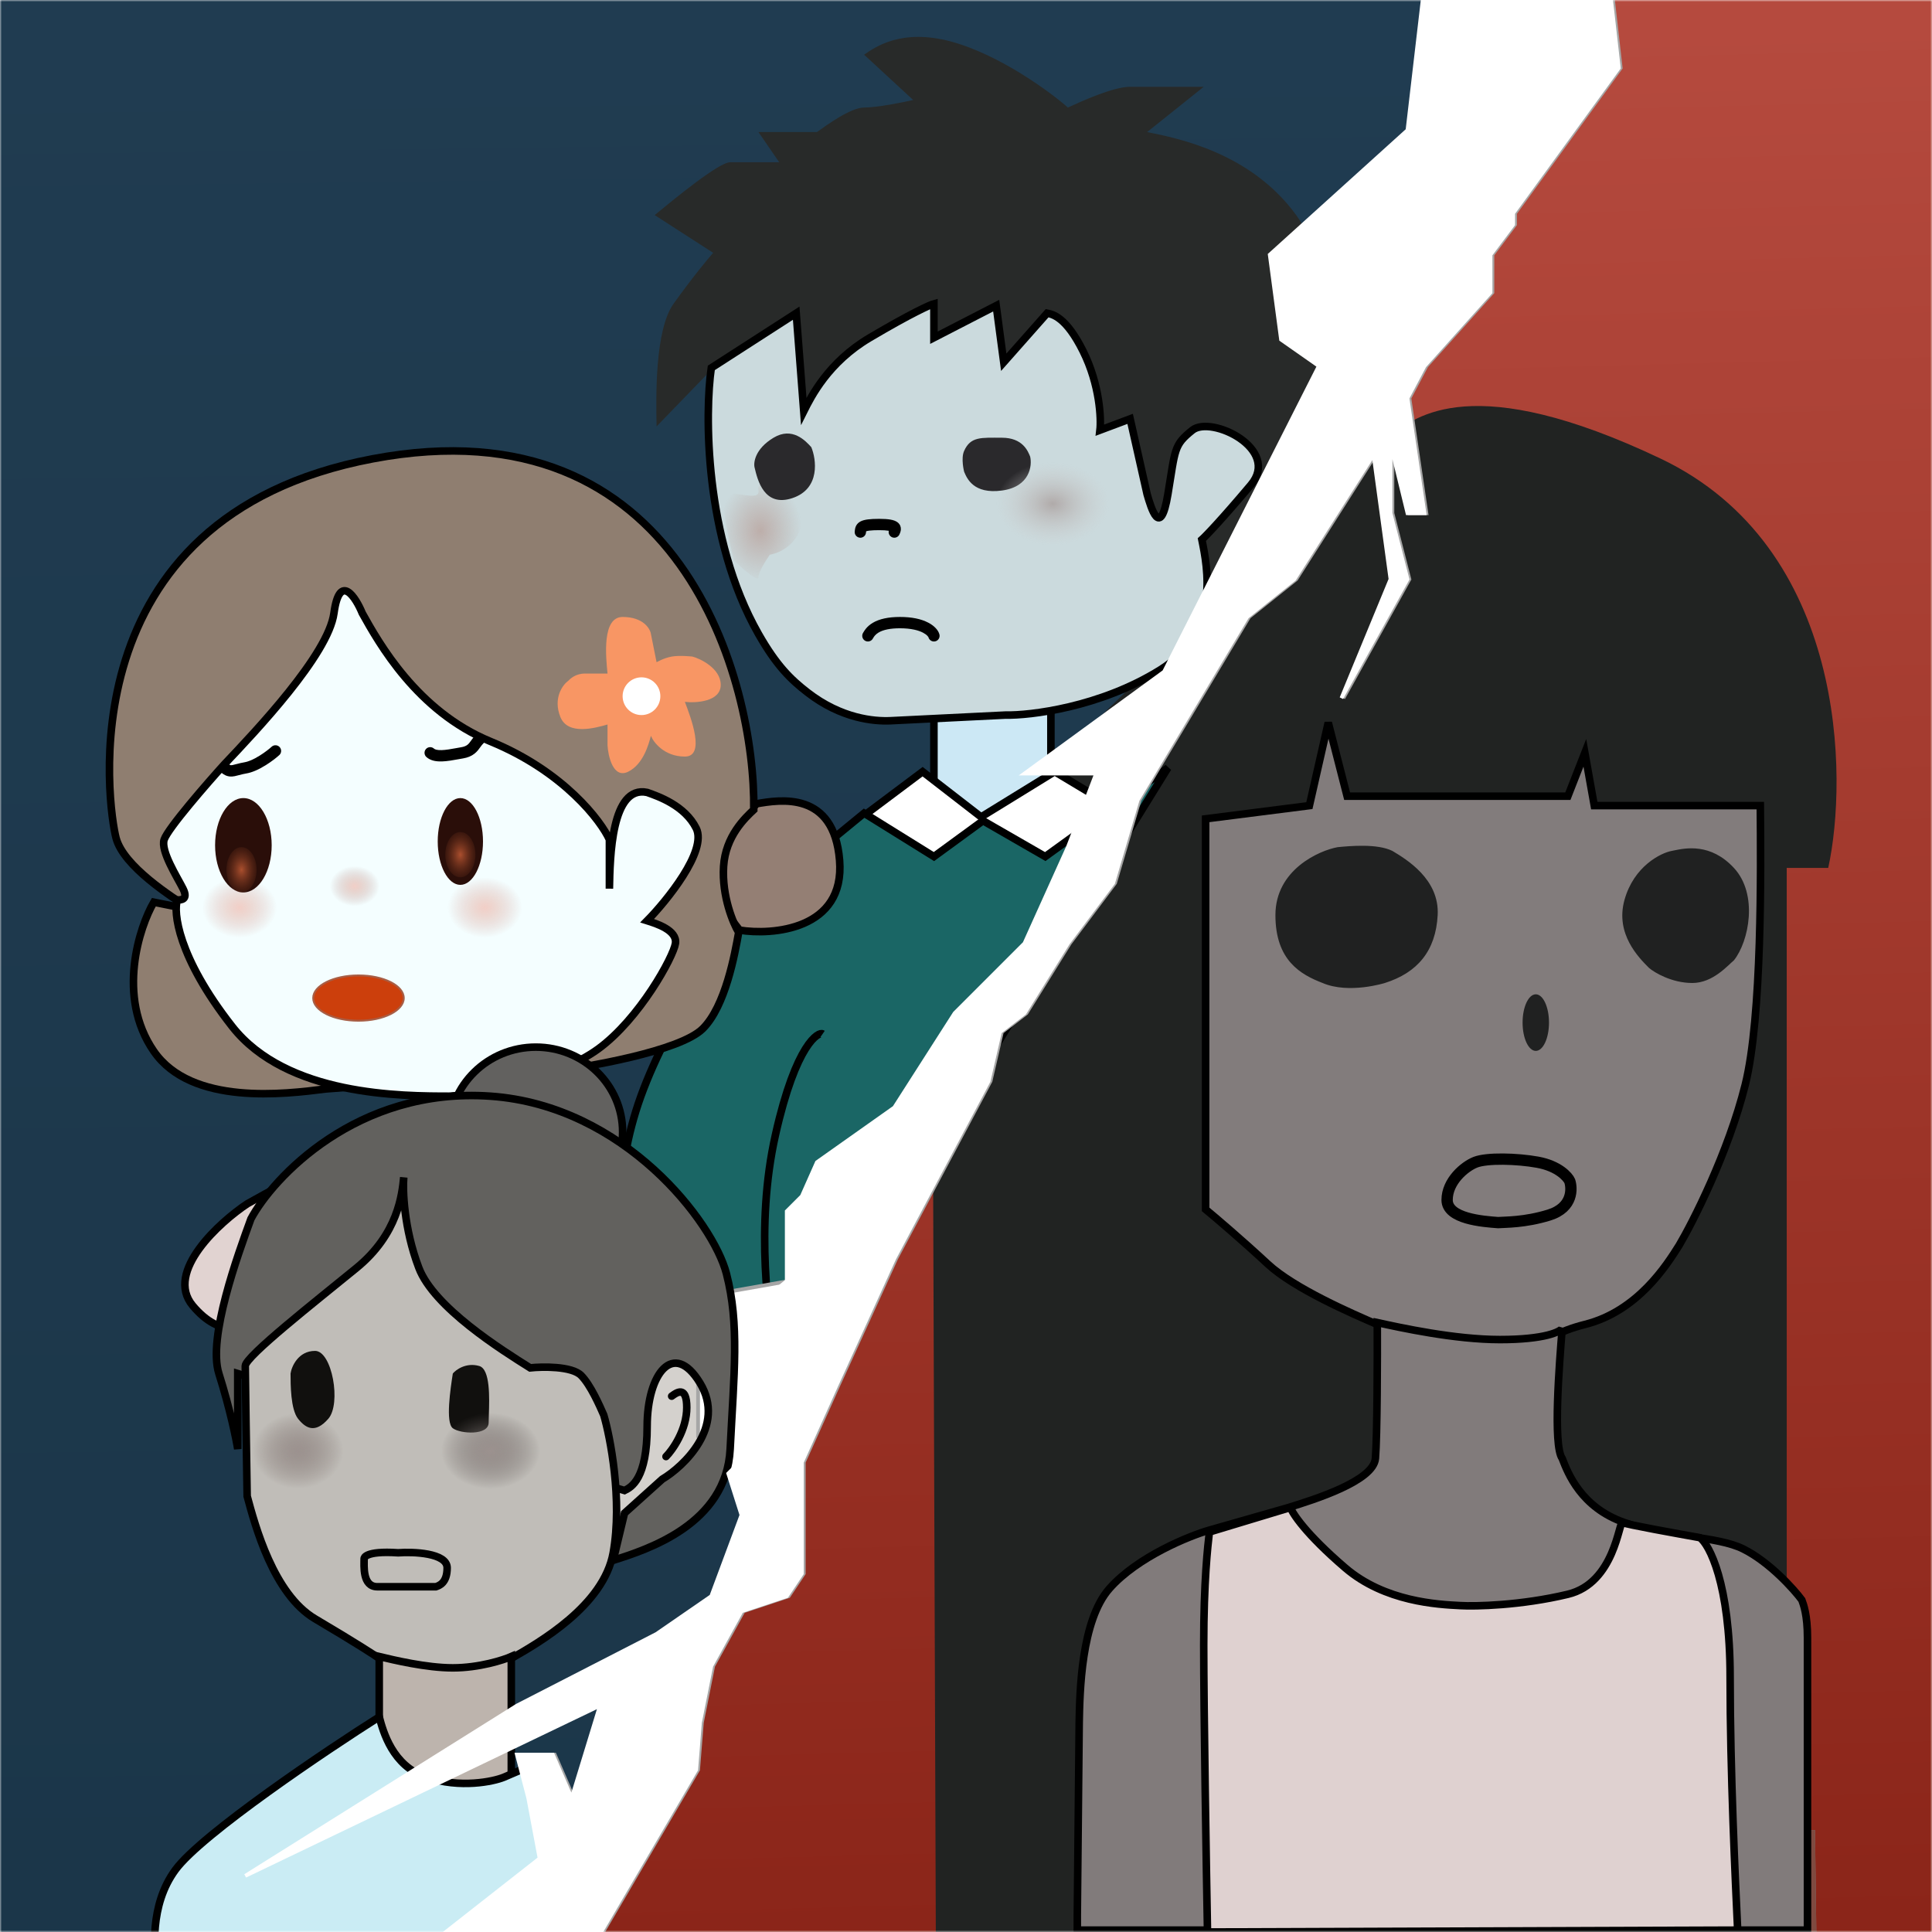 <svg xmlns="http://www.w3.org/2000/svg" xmlns:xlink="http://www.w3.org/1999/xlink" width="512" height="512" viewBox="0 0 512 512" fill="none"><defs><rect id="path_0" x="0" y="0" width="512" height="512" /><linearGradient id="linear_0" x1="0%" y1="0%" x2="1%" y2="100%" gradientUnits="objectBoundingBox"><stop offset="0" stop-color="#B64B3F" stop-opacity="1" /><stop offset="1" stop-color="#8B2519" stop-opacity="1" /></linearGradient><linearGradient id="linear_1" x1="0%" y1="0%" x2="1%" y2="100%" gradientUnits="objectBoundingBox"><stop offset="0" stop-color="#B64B3F" stop-opacity="1" /><stop offset="1" stop-color="#8B2519" stop-opacity="1" /></linearGradient><linearGradient id="linear_2" x1="0%" y1="0%" x2="1%" y2="100%" gradientUnits="objectBoundingBox"><stop offset="0" stop-color="#203C51" stop-opacity="1" /><stop offset="1" stop-color="#1B3649" stop-opacity="1" /></linearGradient><radialGradient id="linear_3" cx="50%" cy="50%" fx="50%" fy="50%" r="0.5" gradientTransform="translate(0.5 0.5) scale(0.733 1) rotate(90) scale(1 1.364) translate(-0.5 -0.5)" ><stop offset="0" stop-color="#B0AAA9" stop-opacity="1" /><stop offset="1" stop-color="#CCCCCC" stop-opacity="0" /></radialGradient><radialGradient id="linear_4" cx="50%" cy="50%" fx="50%" fy="50%" r="0.5" gradientTransform="translate(0.5 0.5) scale(1.275 1) rotate(90) scale(1 0.784) translate(-0.5 -0.5)" ><stop offset="0" stop-color="#BDAEAA" stop-opacity="1" /><stop offset="1" stop-color="#BDAFAB" stop-opacity="0" /></radialGradient><radialGradient id="linear_5" cx="50%" cy="50%" fx="50%" fy="50%" r="0.5" gradientTransform="translate(0.5 0.5) scale(0.485 1) rotate(90) scale(1 1.235) translate(-0.5 -0.5)" ><stop offset="0" stop-color="#F2CFC7" stop-opacity="1" /><stop offset="1" stop-color="#D6B7B0" stop-opacity="0" /></radialGradient><radialGradient id="linear_6" cx="50%" cy="50%" fx="50%" fy="50%" r="0.5" gradientTransform="translate(0.5 0.5) scale(0.485 1) rotate(90) scale(1 1.235) translate(-0.5 -0.5)" ><stop offset="0" stop-color="#F2CFC7" stop-opacity="1" /><stop offset="1" stop-color="#BDA7A2" stop-opacity="0" /></radialGradient><radialGradient id="linear_7" cx="50%" cy="50%" fx="50%" fy="50%" r="0.5" gradientTransform="translate(0.5 0.5) scale(0.485 1) rotate(90) scale(1 1.235) translate(-0.5 -0.5)" ><stop offset="0" stop-color="#F2CFC7" stop-opacity="1" /><stop offset="1" stop-color="#D6B7B0" stop-opacity="0" /></radialGradient><radialGradient id="linear_8" cx="50%" cy="50%" fx="50%" fy="50%" r="0.656" gradientTransform="translate(0.5 0.5) scale(1.5 1) rotate(90) scale(1 0.667) translate(-0.5 -0.5)" ><stop offset="0" stop-color="#AB4F2E" stop-opacity="1" /><stop offset="1" stop-color="#5E2A17" stop-opacity="0.01" /></radialGradient><radialGradient id="linear_9" cx="50%" cy="50%" fx="50%" fy="50%" r="0.656" gradientTransform="translate(0.5 0.5) scale(1.5 1) rotate(90) scale(1 0.667) translate(-0.5 -0.5)" ><stop offset="0" stop-color="#AB4F2E" stop-opacity="1" /><stop offset="1" stop-color="#5E2A17" stop-opacity="0.01" /></radialGradient><radialGradient id="linear_10" cx="50%" cy="50%" fx="50%" fy="50%" r="0.5" gradientTransform="translate(0.5 0.5) scale(0.833 1) rotate(90) scale(1 1.2) translate(-0.5 -0.5)" ><stop offset="0" stop-color="#9C928F" stop-opacity="1" /><stop offset="1" stop-color="#7A6E6A" stop-opacity="0" /></radialGradient><radialGradient id="linear_11" cx="50%" cy="50%" fx="50%" fy="50%" r="0.5" gradientTransform="translate(0.5 0.5) scale(0.769 1) rotate(90) scale(1 1.3) translate(-0.5 -0.5)" ><stop offset="0" stop-color="#9C928F" stop-opacity="1" /><stop offset="1" stop-color="#5E5755" stop-opacity="0.01" /></radialGradient></defs><g opacity="1" transform="translate(0 0)  rotate(0 256 256)"><rect fill="#FFFFFF" opacity="1" transform="translate(0 0)  rotate(0 256 256)" x="0" y="0" width="512" height="512" /><mask id="bg-mask-0" fill="white"><use xlink:href="#path_0"></use></mask><g mask="url(#bg-mask-0)" ><path id="矩形 1" fill-rule="evenodd" fill="url(#linear_0)" transform="translate(312 0)  rotate(0 100 256)" opacity="1" d="M0,512L200,512L200,0L0,0L0,512Z " /><path id="矩形 1" fill-rule="evenodd" fill="url(#linear_1)" transform="translate(147 0)  rotate(0 100 256)" opacity="1" d="M0,512L200,512L200,0L0,0L0,512Z " /><path id="矩形 1" fill-rule="evenodd" fill="url(#linear_2)" transform="translate(0 0)  rotate(0 201.5 256)" opacity="1" d="M0,512L147.5,512L403,0L0,0L0,512Z " /><path id="矩形 2" fill-rule="evenodd" style="fill:#827C7F" transform="translate(424.281 485.365)  rotate(-0.738 28.5 22)" opacity="1" d="M0,44L57,44L57,0L0,0L0,44Z " /><rect  id="矩形 2" style="stroke:#7F4A40; stroke-width:3; stroke-opacity:1; stroke-dasharray:0 0" transform="translate(424.281 485.365)  rotate(-0.738 28.5 22)" x="1.5" y="1.5" rx="0"  width="54" height="41" /><path id="矩形 2" fill-rule="evenodd" style="fill:#DDD2D0" transform="translate(403.281 490.365)  rotate(-0.738 28.5 22)" opacity="1" d="M0,44L57,44L57,0L0,0L0,44Z " /><rect  id="矩形 2" style="stroke:#3D3937; stroke-width:3; stroke-opacity:1; stroke-dasharray:0 0" transform="translate(403.281 490.365)  rotate(-0.738 28.5 22)" x="1.5" y="1.5" rx="0"  width="54" height="41" /><path id="路径 3" fill-rule="evenodd" style="fill:#212322" transform="translate(247 107.598)  rotate(0 119.855 202.201)" opacity="1" d="M226.5,404.4L226.5,122.4L237.5,122.4C242.71,98.66 242.5,37.4 193,13.9C143.5,-9.6 128.1,2.65 121.5,7.9L0,125.4L1,404.4L39,404.4L226.5,404.4Z " /><path id="路径 4" fill-rule="evenodd" style="fill:#827C7C" transform="translate(319.5 191.5)  rotate(0 73.537 87)" opacity="1" d="M143,96C147.5,78 147.15,38.8 147,22L103,22L100.5,8L96,19.5L37.5,19.5L32.5,0L27.5,22L0,25.5L0,129C2.32,130.91 9.5,137 16.5,143.5C23.5,150 38.9,156.65 45.5,159.5L53.5,174L81.5,174C81.95,170.96 86.5,163 100.5,159.5C114.5,156 122.2,143.75 125.5,138.5C129.06,132.5 138.5,114 143,96Z " /><path  id="路径 4" style="stroke:#000000; stroke-width:2; stroke-opacity:1; stroke-dasharray:0 0" transform="translate(319.5 191.5)  rotate(0 73.537 87)" d="M143,96C147.5,78 147.15,38.8 147,22L103,22L100.5,8L96,19.5L37.5,19.5L32.5,0L27.5,22L0,25.5L0,129C2.32,130.91 9.5,137 16.5,143.5C23.5,150 38.9,156.65 45.5,159.5L53.5,174L81.5,174C81.95,170.96 86.5,163 100.5,159.5C114.5,156 122.2,143.75 125.5,138.5C129.06,132.5 138.5,114 143,96Z " /><path  id="路径 6" style="stroke:#000000; stroke-width:3; stroke-opacity:1; stroke-dasharray:0 0" transform="translate(383.5 307.173)  rotate(0 16.405 8.413)" d="M27,14.83C33.5,12.83 33.1,7.63 32.5,5.83C32.01,4.7 29.5,1.83 24,0.83C18.5,-0.17 10.54,-0.37 7.5,0.83C4.65,1.95 0,5.83 0,10.83C0,15.83 9.45,16.53 13.5,16.83C15.41,16.68 20.5,16.83 27,14.83Z " /><path id="路径 1" fill-rule="evenodd" style="fill:#817B7B" transform="translate(285.5 350.5)  rotate(0 96.75 80.5)" opacity="1" d="M145,53C133.5,49 130,39.9 128.5,36C126,32.5 127.75,10.8 128.5,1.5C128.05,2.4 124,4.5 112,4.5C100,4.5 85.65,1.35 79.5,0C79.54,8.55 79.5,30 79,36C78.5,42 62.75,46.9 56,49L35,55C29.86,56.46 16,62 8.5,70.5C1,79 0.65,97.9 0.5,106L0,157L0,161L193.5,161C193.5,140 193.5,89.5 193.5,83.5C193.5,77.5 192.45,74.7 192,73.5C189.97,70.76 183.5,63.5 176.5,60C169.5,56.5 156.5,57 145,53Z " /><path  id="路径 1" style="stroke:#000000; stroke-width:2; stroke-opacity:1; stroke-dasharray:0 0" transform="translate(285.5 350.5)  rotate(0 96.75 80.5)" d="M145,53C133.5,49 130,39.9 128.5,36C126,32.5 127.75,10.8 128.5,1.5C128.05,2.4 124,4.5 112,4.5C100,4.5 85.65,1.35 79.5,0C79.54,8.55 79.5,30 79,36C78.5,42 62.75,46.9 56,49L35,55C29.86,56.46 16,62 8.5,70.5C1,79 0.65,97.9 0.5,106L0,157L0,161L193.5,161C193.5,140 193.5,89.5 193.5,83.5C193.5,77.5 192.45,74.7 192,73.5C189.97,70.76 183.5,63.5 176.5,60C169.5,56.5 156.5,57 145,53Z " /><path id="路径 2" fill-rule="evenodd" style="fill:#DFD1D0" transform="translate(319 399.5)  rotate(0 70.75 56.25)" opacity="1" d="M23,0L1.5,6.5C1.05,10.4 0,19.5 0,36.5C0,53.5 0.7,96.08 1,112.5L141.5,112C140.9,99.4 139.5,70 139.5,45C139.5,20 133.9,9.73 131.5,8C125.65,6.95 112,4.5 111,4C110,3.5 109,20 96.5,23C84,26 71.86,26.23 68,26C62,25.7 48,25 37.5,16C27,7 23.41,1.42 23,0Z " /><path  id="路径 2" style="stroke:#000000; stroke-width:2; stroke-opacity:1; stroke-dasharray:0 0" transform="translate(319 399.5)  rotate(0 70.75 56.25)" d="M23,0L1.5,6.5C1.05,10.4 0,19.5 0,36.5C0,53.5 0.7,96.08 1,112.5L141.5,112C140.9,99.4 139.5,70 139.5,45C139.5,20 133.9,9.73 131.5,8C125.65,6.95 112,4.5 111,4C110,3.5 109,20 96.5,23C84,26 71.86,26.23 68,26C62,25.7 48,25 37.5,16C27,7 23.41,1.42 23,0Z " /><path id="路径 5" fill-rule="evenodd" style="fill:#202121" transform="translate(338 224.134)  rotate(0 62.746 18.85)" opacity="1" d="M16.5 0.37C19.65 0.07 27 -0.63 31 1.37C34.75 3.62 43.5 8.87 43 18.37C42.5 27.87 37.64 33.64 29 36.37C29 36.37 19.5 39.37 12.5 36.37C6.65 34.12 0 30.37 0 18.37C0 6.37 11.55 1.27 16.5 0.37ZM105 1.37C102.19 1.89 95 5.37 92.5 14.37C90 23.37 96.3 29.67 99 32.37C100.39 33.57 105 36.37 110.5 36.37C116 36.37 120 31.57 121.5 30.37C125.5 25.37 128 12.87 121.5 5.87C115.329 -0.776 108.707 0.601 105.485 1.27C105.314 1.306 105.152 1.34 105 1.37Z" /><path id="圆形 1" fill-rule="evenodd" style="fill:#202121" transform="translate(403.5 263.5)  rotate(0 3.5 7.5)" opacity="1" d="M3.5,0C1.57,0 0,3.36 0,7.5C0,11.64 1.57,15 3.5,15C5.43,15 7,11.64 7,7.5C7,3.36 5.43,0 3.5,0Z " /><path id="圆形 3" fill-rule="evenodd" style="fill:#D4D1CD" transform="translate(146 342.5)  rotate(0 22.5 31)" opacity="1" d="M22.5,0C10.07,0 0,13.88 0,31C0,48.12 10.07,62 22.5,62C34.93,62 45,48.12 45,31C45,13.88 34.93,0 22.5,0Z " /><path id="路径 23" fill-rule="evenodd" style="fill:#282A29" transform="translate(173.5 9.78)  rotate(0 89.919 75.614)" opacity="1" d="M78.5,1.22C65.5,-2.27 58.5,2.62 55.5,4.72L68.5,16.72C65.91,17.32 59,18.72 55.5,18.72C52,18.72 45.7,23.27 43,25.22L27.5,25.22L33,33.22C30.23,33.22 23,33.22 20,33.22C17,33.22 5.1,43.02 0,47.22L15.5,57.22C14.23,58.65 10,63.72 5,70.72C0,77.72 0.35,95.57 0.5,103.22L15.5,87.72L115.5,151.22C128.29,151.34 160,147.72 167.5,132.22C175,116.73 177.45,103.42 178.5,97.72C180.45,88.76 182,63.72 170,47.22C158,30.72 138.75,26.87 130.5,25.22L145.5,13.22C141.34,13.22 130.5,13.22 126,13.22C121.5,13.22 113.1,17.07 109.5,18.72C105.08,14.79 91.5,4.72 78.5,1.22Z " /><path id="路径 14" fill-rule="evenodd" style="fill:#CCE8F5" transform="translate(247.5 178.5)  rotate(0 15.5 22.25)" opacity="1" d="M31,44.5L31,0L0,0L0,44.5L31,44.5Z " /><path  id="路径 14" style="stroke:#000000; stroke-width:2; stroke-opacity:1; stroke-dasharray:0 0" transform="translate(247.5 178.5)  rotate(0 15.5 22.25)" d="M31,44.5L31,0L0,0L0,44.5L31,44.5Z " /><path id="路径 15" fill-rule="evenodd" style="fill:#CBDADD" transform="translate(187.7 80.5)  rotate(0 72.891 55.264)" opacity="1" d="M59.8,0C58.83,0.26 53.8,2.5 42.8,9C31.8,15.5 27.25,24.6 25.3,28.5L23.3,2.5L0.8,17C-0.89,28.59 -1.2,62 13.3,87.5C18.1,95.94 21.86,99.56 26.3,103C35.28,109.97 43.99,110.7 48.3,110.5L78.8,109C85.1,109.15 103.8,107 119.8,97C135.8,87 132.3,69.85 130.8,62.5C131.7,61.71 135.8,57.5 143.8,48C151.8,38.5 133.3,29.5 128.3,33.5C123.3,37.5 123.8,38.5 121.8,50.5C119.8,62.5 117.35,54.1 116.3,50.5L111.8,30.5L103.8,33.5C104.14,30.57 103.8,21.5 99.3,12.5C94.8,3.5 91.3,2.8 89.8,2.5L78.3,15.5L76.3,0.5L59.8,9L59.8,0Z " /><path  id="路径 15" style="stroke:#000000; stroke-width:2; stroke-opacity:1; stroke-dasharray:0 0" transform="translate(187.7 80.5)  rotate(0 72.891 55.264)" d="M59.8,0C58.83,0.26 53.8,2.5 42.8,9C31.8,15.5 27.25,24.6 25.3,28.5L23.3,2.5L0.8,17C-0.89,28.59 -1.2,62 13.3,87.5C18.1,95.94 21.86,99.56 26.3,103C35.28,109.97 43.99,110.7 48.3,110.5L78.8,109C85.1,109.15 103.8,107 119.8,97C135.8,87 132.3,69.85 130.8,62.5C131.7,61.71 135.8,57.5 143.8,48C151.8,38.5 133.3,29.5 128.3,33.5C123.3,37.5 123.8,38.5 121.8,50.5C119.8,62.5 117.35,54.1 116.3,50.5L111.8,30.5L103.8,33.5C104.14,30.57 103.8,21.5 99.3,12.5C94.8,3.5 91.3,2.8 89.8,2.5L78.3,15.5L76.3,0.5L59.8,9L59.8,0Z " /><path id="路径 20" fill-rule="evenodd" style="fill:#2A292C" transform="translate(255.1 115.99)  rotate(0 9.031 7.081)" opacity="1" d="M10.4,14.01C17.9,13.01 18.46,7.33 17.9,5.01C17.3,3.51 15.9,0.01 10.4,0.01C4.9,0.01 2.13,-0.36 0.4,3.51C-0.5,5.52 0.4,9.01 0.4,9.01C1.15,10.81 2.9,15.01 10.4,14.01Z " /><path id="圆形 9" fill-rule="evenodd" fill="url(#linear_3)" transform="translate(264 122.5)  rotate(0 15 11)" opacity="1" d="M15,0C6.72,0 0,4.92 0,11C0,17.08 6.72,22 15,22C23.28,22 30,17.08 30,11C30,4.92 23.28,0 15,0Z " /><path id="路径 22" fill-rule="evenodd" fill="url(#linear_4)" transform="translate(191.8 126.94)  rotate(0 10.35 13.194)" opacity="1" d="M14.7,0.06C12.86,-0.16 8.7,0.06 9.2,3.06C9.7,6.06 2.7,3.06 0.7,4.06C-1.3,5.06 1.5,16.61 2.7,21.56C4.65,23.48 9.2,27.56 9.2,26.06C9.2,24.56 11.3,21.41 12.2,20.06C14.75,19.69 20.7,17.06 20.7,10.06C20.7,3.06 18.95,3.76 18.2,4.06L14.7,0.06Z " /><path id="路径 21" fill-rule="evenodd" style="fill:#2A292C" transform="translate(199.89 114.89)  rotate(0 8.04 8.81)" opacity="1" d="M10.11,17.11C17.61,14.61 16.42,6.72 15.11,3.61C13.61,1.96 10.11,-1.89 5.11,1.11C0.11,4.11 -0.27,7.84 0.11,9.11C0.86,12.26 2.61,19.61 10.11,17.11Z " /><path id="路径 19"  style="fill:#000000" transform="translate(228 139)  rotate(0 4.623 1)" opacity="1" d="M-1.488 1.814Q-1.482 1.766 -1.471 1.665Q-1.433 1.34 -1.399 1.16Q-1.327 0.78 -1.188 0.469Q-0.808 -0.38 0.092 -0.836Q0.818 -1.204 2.041 -1.357Q3.176 -1.5 5 -1.5Q6.848 -1.5 7.979 -1.303Q9.249 -1.083 9.917 -0.538Q10.376 -0.164 10.587 0.355Q10.777 0.825 10.738 1.352Q10.713 1.684 10.591 2.05Q10.536 2.215 10.421 2.488Q10.398 2.544 10.387 2.57L9 2L10.385 2.577Q10.328 2.713 10.245 2.836Q10.163 2.959 10.058 3.063Q9.954 3.167 9.831 3.249Q9.708 3.331 9.571 3.387Q9.435 3.443 9.29 3.472Q9.145 3.5 8.997 3.5Q8.849 3.5 8.704 3.471Q8.559 3.441 8.423 3.385Q8.287 3.328 8.164 3.245Q8.041 3.163 7.937 3.058Q7.833 2.954 7.751 2.831Q7.669 2.708 7.613 2.571Q7.524 2.356 7.505 2.124Q7.486 1.892 7.538 1.665Q7.503 1.659 7.465 1.652Q6.589 1.5 5 1.5Q3.364 1.5 2.415 1.619Q1.814 1.695 1.535 1.802Q1.524 1.88 1.51 2.008Q1.496 2.123 1.488 2.186Q1.479 2.259 1.463 2.331Q1.447 2.403 1.424 2.473Q1.4 2.543 1.37 2.61Q1.34 2.677 1.304 2.741Q1.267 2.806 1.225 2.866Q1.182 2.926 1.134 2.982Q1.086 3.037 1.033 3.088Q0.979 3.139 0.921 3.184Q0.863 3.229 0.8 3.269Q0.738 3.308 0.672 3.341Q0.606 3.374 0.538 3.4Q0.469 3.427 0.398 3.446Q0.327 3.466 0.254 3.478Q0.181 3.491 0.108 3.496Q0.034 3.501 -0.039 3.499Q-0.113 3.498 -0.186 3.488Q-0.333 3.47 -0.473 3.424Q-0.613 3.377 -0.741 3.304Q-0.87 3.231 -0.982 3.134Q-1.093 3.038 -1.184 2.921Q-1.275 2.804 -1.341 2.672Q-1.407 2.54 -1.446 2.398Q-1.485 2.255 -1.496 2.108Q-1.507 1.961 -1.488 1.814Z " /><path  id="路径 19" style="stroke:#000000; stroke-width:3; stroke-opacity:1; stroke-dasharray:0 0" transform="translate(228 139)  rotate(0 4.623 1)" d="" /><path id="路径 18"  style="fill:#000000" transform="translate(230 165)  rotate(0 8.75 1.75)" opacity="1" d="M-1.302 2.756Q-0.885 2.026 -0.481 1.545Q0.241 0.686 1.265 0.071Q3.878 -1.5 8.5 -1.5Q13.15 -1.5 16.042 0.031Q17.233 0.661 18.001 1.493Q18.748 2.303 18.955 3.136Q18.956 3.138 18.956 3.139Q18.974 3.211 18.984 3.284Q18.995 3.357 18.998 3.43Q19.002 3.504 18.998 3.577Q18.994 3.651 18.983 3.723Q18.972 3.796 18.954 3.867Q18.936 3.939 18.911 4.008Q18.887 4.077 18.855 4.144Q18.823 4.21 18.785 4.273Q18.747 4.336 18.703 4.395Q18.66 4.454 18.61 4.509Q18.561 4.563 18.506 4.613Q18.451 4.662 18.392 4.706Q18.333 4.749 18.27 4.787Q18.207 4.825 18.14 4.856Q18.074 4.888 18.005 4.913Q17.935 4.937 17.864 4.955Q17.721 4.991 17.573 4.998Q17.425 5.005 17.279 4.984Q17.133 4.962 16.994 4.912Q16.855 4.862 16.728 4.786Q16.603 4.711 16.495 4.613Q16.386 4.515 16.299 4.399Q16.212 4.282 16.148 4.15Q16.085 4.019 16.048 3.877L16.048 3.876Q16.036 3.849 16.013 3.81Q15.936 3.68 15.796 3.527Q15.376 3.073 14.638 2.682Q13.657 2.162 12.292 1.865Q10.62 1.5 8.5 1.5Q4.71 1.5 2.81 2.642Q2.216 2.999 1.815 3.475Q1.585 3.749 1.302 4.244Q1.229 4.372 1.132 4.484Q1.035 4.595 0.918 4.686Q0.802 4.776 0.669 4.842Q0.537 4.908 0.395 4.947Q0.252 4.986 0.105 4.996Q-0.043 5.007 -0.189 4.988Q-0.336 4.969 -0.476 4.923Q-0.616 4.876 -0.744 4.802Q-0.872 4.729 -0.984 4.632Q-1.095 4.535 -1.186 4.418Q-1.276 4.302 -1.342 4.169Q-1.408 4.037 -1.447 3.895Q-1.486 3.752 -1.496 3.605Q-1.507 3.457 -1.488 3.311Q-1.469 3.164 -1.423 3.024Q-1.376 2.884 -1.302 2.756ZM16.045 3.864L17.5 3.5L16.044 3.861Q16.044 3.862 16.045 3.864Z " /><path  id="路径 18" style="stroke:#000000; stroke-width:3; stroke-opacity:1; stroke-dasharray:0 0" transform="translate(230 165)  rotate(0 8.75 1.75)" d="" /><path id="路径 13" fill-rule="evenodd" style="fill:#FFFFFF" transform="translate(228.5 204.5)  rotate(0 35.5 17.25)" opacity="1" d="M0,34.5L59,34.5L71,12L51,0L31.5,12L16,0L0,12L0,34.5Z " /><path  id="路径 13" style="stroke:#000000; stroke-width:2; stroke-opacity:1; stroke-dasharray:0 0" transform="translate(228.5 204.5)  rotate(0 35.5 17.25)" d="M0,34.5L59,34.5L71,12L51,0L31.5,12L16,0L0,12L0,34.5Z " /><path id="路径 11" fill-rule="evenodd" style="fill:#1A6665" transform="translate(164.16 203.5)  rotate(0 72.668 80)" opacity="1" d="M96.34,14L83.34,23.5L64.84,12L34.34,37C27.77,45.33 10.84,70 4.34,91C-2.16,112 0.29,130.55 1.34,138.5L1.34,151.5L46.34,160L145.34,0L112.84,23.5L96.34,14Z " /><path  id="路径 11" style="stroke:#000000; stroke-width:2; stroke-opacity:1; stroke-dasharray:0 0" transform="translate(164.16 203.5)  rotate(0 72.668 80)" d="M96.34,14L83.34,23.5L64.84,12L34.34,37C27.77,45.33 10.84,70 4.34,91C-2.16,112 0.29,130.55 1.34,138.5L1.34,151.5L46.34,160L145.34,0L112.84,23.5L96.34,14Z " /><path  id="路径 12" style="stroke:#000000; stroke-width:2; stroke-opacity:1; stroke-dasharray:0 0" transform="translate(202.65 273.92)  rotate(0 7.677 43.17)" d="M2.85,86.34C1.2,75.84 -2.65,51.34 2.85,26.84C8.35,2.34 14.42,-0.56 15.35,0.08 " /><path id="路径 7"  style="fill:#FFFFFF" transform="translate(137.5 -4)  rotate(0 146 258.25)" opacity="1" d="M206 157.5L227 124.5L231.5 157.5L218.5 189L236 157.5L231.5 140L231.5 121.5L236 140L240.5 140L236 109.5L240.5 101L258 81.5L258 71.5L264 63.5L264 60.5L292 22L289.5 0L240.5 0L236 38.5L199.5 71.5L202.5 94L212.5 101L171.5 182L153.5 209L146 228.5L134.5 254L116 272.5L100 297.5L79.5 312L75.5 321L71.5 325L71.5 343.5L47.5 347.73L47.5 384.73L56 394.5L59.5 405.5L51.5 427L37 437L22 456L14.5 480.5L9.5 469L0 469L3 480.5L6 496.5L0 516.5L22 516.5L47.5 473L48.5 460.5L51.5 445.5L59.5 431L71.5 427L75.5 421L75.5 391.5L84.5 371.5L100 337.5L125 290.5L128 277.5L134.5 272.5L146 254L158 238L164.5 216L193.5 167.5L206 157.5Z " /><path  id="路径 7" style="stroke:#A6A6A6; stroke-width:1; stroke-opacity:1; stroke-dasharray:0 0" transform="translate(137.5 -4)  rotate(0 146 258.25)" d="M206 157.5L227 124.5L231.5 157.5L218.5 189L236 157.5L231.5 140L231.5 121.5L236 140L240.5 140L236 109.5L240.5 101L258 81.5L258 71.5L264 63.5L264 60.5L292 22L289.5 0L240.5 0L236 38.5L199.5 71.5L202.5 94L212.5 101L171.5 182L153.5 209L146 228.5L134.5 254L116 272.5L100 297.5L79.5 312L75.5 321L71.5 325L71.5 343.5L47.5 347.73L47.5 384.73L56 394.5L59.5 405.5L51.5 427L37 437L22 456L14.5 480.5L9.5 469L0 469L3 480.5L6 496.5L0 516.5L22 516.5L47.5 473L48.5 460.5L51.5 445.5L59.5 431L71.5 427L75.5 421L75.5 391.5L84.5 371.5L100 337.5L125 290.5L128 277.5L134.5 272.5L146 254L158 238L164.5 216L193.5 167.5L206 157.5Z " /><path id="路径 9" fill-rule="evenodd" style="fill:#947F74" transform="translate(184.5 212.28)  rotate(0 19.041 17.309)" opacity="1" d="M0,19.22L11.5,34.22C20.01,35.61 39.5,34.22 38,15.72C36.5,-2.78 22.15,-0.33 16,0.72L0,19.22Z " /><path  id="路径 9" style="stroke:#000000; stroke-width:2; stroke-opacity:1; stroke-dasharray:0 0" transform="translate(184.5 212.28)  rotate(0 19.041 17.309)" d="M0,19.22L11.5,34.22C20.01,35.61 39.5,34.22 38,15.72C36.5,-2.78 22.15,-0.33 16,0.72L0,19.22Z " /><path id="路径 8" fill-rule="evenodd" style="fill:#8F7E70" transform="translate(29 119.5)  rotate(0 85.384 85.17)" opacity="1" d="M166.76,127.59C165.37,125.34 162.26,118.09 162.76,110.09C163.26,102.09 168.51,97.19 170.76,95.09C171.21,61.38 151.76,-13.41 69.76,2.09C-12.24,17.59 -0.24,95.09 1.76,102.59C3.76,110.09 16.36,118.14 21.76,121.59L11.76,119.59C8.01,126 1.76,144.59 11.76,159.09C21.76,173.59 46.61,170.44 57.26,169.09L116.26,164.59C126.31,163.39 151.26,159.09 157.26,153.09C163.26,147.09 165.71,133.44 166.76,127.59Z " /><path  id="路径 8" style="stroke:#000000; stroke-width:2; stroke-opacity:1; stroke-dasharray:0 0" transform="translate(29 119.5)  rotate(0 85.384 85.17)" d="M166.76,127.59C165.37,125.34 162.26,118.09 162.76,110.09C163.26,102.09 168.51,97.19 170.76,95.09C171.21,61.38 151.76,-13.41 69.76,2.09C-12.24,17.59 -0.24,95.09 1.76,102.59C3.76,110.09 16.36,118.14 21.76,121.59L11.76,119.59C8.01,126 1.76,144.59 11.76,159.09C21.76,173.59 46.61,170.44 57.26,169.09L116.26,164.59C126.31,163.39 151.26,159.09 157.26,153.09C163.26,147.09 165.71,133.44 166.76,127.59Z " /><path id="路径 10" fill-rule="evenodd" style="fill:#F89664" transform="translate(147.78 163.5)  rotate(0 21.611 20.696)" opacity="1" d="M30.22,10.5C28.06,10.89 26.22,12 26.22,12L24.72,4.5C24.53,3.15 22.72,0 17.22,0C11.72,0 12.77,10.5 13.22,15C12.36,15 9.72,15 7.22,15C4.72,15 3.32,16.4 2.72,17C1.37,17.98 -1.28,21.5 0.72,26.5C2.72,31.5 10.07,29.4 13.22,28.5L13.22,34C13.37,36.85 14.72,43 18.72,41C22.72,39 24.12,33.75 24.72,31.5C25.36,33.15 28.22,37 33.72,37C39.22,37 35.37,26.85 33.72,22.5C36.57,22.84 43.22,22.5 43.22,18C43.22,13.5 37.52,10.95 35.72,10.5C35.72,10.5 32.39,10.11 30.22,10.5Z " /><path id="圆形 4" fill-rule="evenodd" style="fill:#FFFFFF" transform="translate(165 179.5)  rotate(0 5 5)" opacity="1" d="M5,0C2.24,0 0,2.24 0,5C0,7.76 2.24,10 5,10C7.76,10 10,7.76 10,5C10,2.24 7.76,0 5,0Z " /><path id="路径 16" fill-rule="evenodd" style="fill:#F4FEFF" transform="translate(43.36 156.56)  rotate(0 70.827 66.97)" opacity="1" d="M5.14,78.94C6.64,81.94 4.54,81.94 3.64,81.94C2.56,85.05 3.64,96.94 18.14,115.44C32.64,133.94 63.09,133.94 76.14,133.94C83.72,133.19 104.14,129.44 115.14,121.44C126.14,113.44 135.14,96.94 135.64,93.44C136.14,89.94 130.54,88.19 128.14,87.44C133.17,82.34 144.14,68.94 141.14,62.94C138.14,56.94 131.14,54.49 128.14,53.44C118.64,51.44 118.29,70.69 118.14,78.94L118.14,65.94C116.01,61.14 106.14,47.94 86.64,39.94C67.14,31.94 56.99,13.74 52.64,5.94C50.96,1.82 46.64,-5.06 45.14,5.94C43.64,16.94 24.39,37.24 16.14,45.94C11.72,50.82 1.14,62.94 0.14,65.94C-0.86,68.94 3.64,75.94 5.14,78.94Z " /><path  id="路径 16" style="stroke:#000000; stroke-width:2; stroke-opacity:1; stroke-dasharray:0 0" transform="translate(43.36 156.56)  rotate(0 70.827 66.97)" d="M5.14,78.94C6.64,81.94 4.54,81.94 3.64,81.94C2.56,85.05 3.64,96.94 18.14,115.44C32.64,133.94 63.09,133.94 76.14,133.94C83.72,133.19 104.14,129.44 115.14,121.44C126.14,113.44 135.14,96.94 135.64,93.44C136.14,89.94 130.54,88.19 128.14,87.44C133.17,82.34 144.14,68.94 141.14,62.94C138.14,56.94 131.14,54.49 128.14,53.44C118.64,51.44 118.29,70.69 118.14,78.94L118.14,65.94C116.01,61.14 106.14,47.94 86.64,39.94C67.14,31.94 56.99,13.74 52.64,5.94C50.96,1.82 46.64,-5.06 45.14,5.94C43.64,16.94 24.39,37.24 16.14,45.94C11.72,50.82 1.14,62.94 0.14,65.94C-0.86,68.94 3.64,75.94 5.14,78.94Z " /><path id="路径 17"  style="fill:#000000" transform="translate(59.5 199)  rotate(0 6.75 2.646)" opacity="1" d="M14.608 -1.011Q14.559 -1.065 14.504 -1.114Q14.449 -1.164 14.39 -1.207Q14.331 -1.251 14.267 -1.289Q14.204 -1.327 14.137 -1.358Q14.071 -1.389 14.001 -1.414Q13.932 -1.438 13.86 -1.456Q13.789 -1.474 13.716 -1.484Q13.643 -1.495 13.569 -1.498Q13.495 -1.502 13.422 -1.498Q13.348 -1.494 13.275 -1.483Q13.203 -1.472 13.131 -1.454Q13.06 -1.436 12.991 -1.411Q12.921 -1.386 12.855 -1.354Q12.788 -1.322 12.725 -1.284Q12.662 -1.246 12.603 -1.202Q12.544 -1.158 12.489 -1.108L13.501 0.001L12.488 -1.108Q11.981 -0.644 11.228 -0.072Q10.302 0.632 9.353 1.226Q6.933 2.741 5.253 3.02Q4.329 3.175 3.006 3.53Q2.377 3.699 2.135 3.746Q1.854 3.801 1.697 3.791Q1.43 3.773 1.009 3.39Q0.955 3.341 0.897 3.298Q0.688 3.142 0.439 3.066Q0.189 2.989 -0.071 3.002Q-0.219 3.009 -0.362 3.044Q-0.506 3.08 -0.639 3.143Q-0.773 3.206 -0.892 3.294Q-1.011 3.382 -1.11 3.491Q-1.209 3.6 -1.285 3.727Q-1.362 3.854 -1.412 3.993Q-1.462 4.132 -1.483 4.278Q-1.505 4.424 -1.498 4.571Q-1.491 4.719 -1.456 4.862Q-1.42 5.006 -1.357 5.139Q-1.294 5.273 -1.206 5.392Q-1.118 5.511 -1.009 5.61Q-0.415 6.15 0.176 6.434Q0.81 6.739 1.502 6.784Q2.047 6.82 2.709 6.691Q3.054 6.623 3.785 6.427Q4.966 6.11 5.747 5.98Q8.016 5.601 10.944 3.769Q12.009 3.103 13.044 2.316Q13.903 1.663 14.511 1.108L14.512 1.108Q14.566 1.058 14.615 1.003Q14.665 0.948 14.708 0.889Q14.752 0.83 14.789 0.766Q14.827 0.703 14.858 0.636Q14.89 0.57 14.914 0.5Q14.939 0.431 14.956 0.359Q14.974 0.288 14.985 0.215Q14.995 0.142 14.998 0.068Q15.002 -0.005 14.998 -0.079Q14.994 -0.152 14.983 -0.225Q14.972 -0.298 14.954 -0.369Q14.936 -0.441 14.911 -0.51Q14.886 -0.579 14.854 -0.646Q14.822 -0.712 14.784 -0.775Q14.746 -0.838 14.702 -0.897Q14.658 -0.956 14.608 -1.011Z " /><path  id="路径 17" style="stroke:#000000; stroke-width:3; stroke-opacity:1; stroke-dasharray:0 0" transform="translate(59.5 199)  rotate(0 6.75 2.646)" d="" /><path id="路径 17"  style="fill:#000000" transform="translate(114 196)  rotate(0 6.5 2.146)" opacity="1" d="M14.108 -1.011Q14.059 -1.065 14.004 -1.114Q13.949 -1.164 13.89 -1.207Q13.831 -1.251 13.767 -1.289Q13.704 -1.327 13.637 -1.358Q13.571 -1.389 13.501 -1.414Q13.432 -1.438 13.36 -1.456Q13.289 -1.474 13.216 -1.484Q13.143 -1.495 13.069 -1.498Q12.995 -1.502 12.922 -1.498Q12.848 -1.494 12.775 -1.483Q12.703 -1.472 12.631 -1.454Q12.56 -1.436 12.491 -1.411Q12.421 -1.386 12.355 -1.354Q12.288 -1.322 12.225 -1.284Q12.162 -1.246 12.103 -1.202Q12.044 -1.158 11.989 -1.108L13 -0L11.988 -1.108Q11.655 -0.803 11.328 -0.393Q11.151 -0.17 10.842 0.262Q10.523 0.71 10.359 0.906Q10.123 1.189 9.887 1.375Q9.289 1.848 8.253 2.02Q7.819 2.093 6.918 2.258Q5.559 2.506 4.893 2.605Q3.818 2.764 3.054 2.788Q2.22 2.814 1.673 2.688Q1.223 2.585 1.009 2.39Q0.9 2.291 0.773 2.215Q0.646 2.138 0.507 2.088Q0.368 2.038 0.222 2.017Q0.076 1.995 -0.071 2.002Q-0.219 2.009 -0.362 2.044Q-0.506 2.08 -0.639 2.143Q-0.773 2.206 -0.892 2.294Q-1.011 2.382 -1.11 2.491Q-1.209 2.6 -1.285 2.727Q-1.362 2.854 -1.412 2.993Q-1.462 3.132 -1.483 3.278Q-1.505 3.424 -1.498 3.571Q-1.491 3.719 -1.456 3.862Q-1.42 4.006 -1.357 4.139Q-1.294 4.273 -1.206 4.392Q-1.118 4.511 -1.009 4.61Q-0.214 5.332 1.001 5.612Q1.926 5.825 3.149 5.786Q4.086 5.757 5.332 5.572Q6.048 5.466 7.458 5.209Q8.335 5.048 8.747 4.98Q10.544 4.68 11.747 3.729Q12.227 3.35 12.662 2.829Q12.899 2.545 13.285 2.004Q13.759 1.339 14.011 1.108L14.012 1.108Q14.066 1.058 14.115 1.003Q14.165 0.948 14.208 0.889Q14.252 0.83 14.289 0.766Q14.327 0.703 14.358 0.636Q14.39 0.57 14.414 0.5Q14.439 0.431 14.456 0.359Q14.474 0.288 14.485 0.215Q14.495 0.142 14.498 0.068Q14.502 -0.005 14.498 -0.079Q14.494 -0.152 14.483 -0.225Q14.472 -0.298 14.454 -0.369Q14.436 -0.441 14.411 -0.51Q14.386 -0.579 14.354 -0.646Q14.322 -0.712 14.284 -0.775Q14.246 -0.838 14.202 -0.897Q14.158 -0.956 14.108 -1.011Z " /><path  id="路径 17" style="stroke:#000000; stroke-width:3; stroke-opacity:1; stroke-dasharray:0 0" transform="translate(114 196)  rotate(0 6.5 2.146)" d="" /><path id="圆形 8" fill-rule="evenodd" fill="url(#linear_5)" transform="translate(112 232.5)  rotate(0 16.5 8)" opacity="1" d="M16.5,0C7.39,0 0,3.58 0,8C0,12.42 7.39,16 16.5,16C25.61,16 33,12.42 33,8C33,3.58 25.61,0 16.5,0Z " /><path id="圆形 8" fill-rule="evenodd" fill="url(#linear_6)" transform="translate(83 229.5)  rotate(0 11 5.333)" opacity="1" d="M11,0C4.92,0 0,2.39 0,5.33C0,8.28 4.92,10.67 11,10.67C17.08,10.67 22,8.28 22,5.33C22,2.39 17.08,0 11,0Z " /><path id="圆形 8" fill-rule="evenodd" fill="url(#linear_7)" transform="translate(47 232.5)  rotate(0 16.5 8)" opacity="1" d="M16.5,0C7.39,0 0,3.58 0,8C0,12.42 7.39,16 16.5,16C25.61,16 33,12.42 33,8C33,3.58 25.61,0 16.5,0Z " /><path id="圆形 5" fill-rule="evenodd" style="fill:#2A0E09" transform="translate(57 211.5)  rotate(0 7.5 12.5)" opacity="1" d="M7.5,0C3.36,0 0,5.6 0,12.5C0,19.4 3.36,25 7.5,25C11.64,25 15,19.4 15,12.5C15,5.6 11.64,0 7.5,0Z " /><path id="圆形 6" fill-rule="evenodd" style="fill:#2A0E09" transform="translate(116 211.5)  rotate(0 6 11.5)" opacity="1" d="M6,0C2.69,0 0,5.15 0,11.5C0,17.85 2.69,23 6,23C9.31,23 12,17.85 12,11.5C12,5.15 9.31,0 6,0Z " /><path id="圆形 7" fill-rule="evenodd" fill="url(#linear_8)" transform="translate(60 224.5)  rotate(0 4 6)" opacity="1" d="M4,0C1.79,0 0,2.69 0,6C0,9.31 1.79,12 4,12C6.21,12 8,9.31 8,6C8,2.69 6.21,0 4,0Z " /><path id="圆形 7" fill-rule="evenodd" fill="url(#linear_9)" transform="translate(118 220.5)  rotate(0 4 6)" opacity="1" d="M4,0C1.79,0 0,2.69 0,6C0,9.31 1.79,12 4,12C6.21,12 8,9.31 8,6C8,2.69 6.21,0 4,0Z " /><path id="圆形 2" fill-rule="evenodd" style="fill:#CC3F0C" transform="translate(83 258.5)  rotate(0 12 6)" opacity="1" d="M12,0C5.37,0 0,2.69 0,6C0,9.31 5.37,12 12,12C18.63,12 24,9.31 24,6C24,2.69 18.63,0 12,0Z " /><path  id="圆形 2" style="stroke:#A85D44; stroke-width:0.5; stroke-opacity:1; stroke-dasharray:0 0" transform="translate(83 258.5)  rotate(0 12 6)" d="M12,0C5.37,0 0,2.69 0,6C0,9.31 5.37,12 12,12C18.63,12 24,9.31 24,6C24,2.69 18.63,0 12,0Z " /><g opacity="1" transform="translate(40.97 277.5)  rotate(0 76.861 122.5)"><path id="路径 14"  style="fill:#000000" transform="translate(135.53 91.401)  rotate(0 2.75 8.549)" opacity="1" d="M1.359 2.089Q1.555 2.117 1.748 2.068Q1.94 2.018 2.099 1.899L2.1 1.9Q3.373 0.945 3.819 1.004Q3.972 1.024 4.13 1.38Q4.5 2.212 4.5 4.1Q4.5 6.068 3.91 8.159Q3.4 9.966 2.478 11.777Q1.71 13.285 0.743 14.634Q-0.039 15.725 -0.707 16.392L-0.707 16.392Q-0.777 16.461 -0.831 16.543Q-0.886 16.625 -0.924 16.716Q-0.962 16.807 -0.981 16.904Q-1 17 -1 17.099Q-1 17.197 -0.981 17.294Q-0.962 17.39 -0.924 17.482Q-0.886 17.573 -0.831 17.654Q-0.777 17.736 -0.707 17.806Q-0.566 17.947 -0.383 18.023Q-0.199 18.099 0 18.099Q0.199 18.099 0.382 18.023Q0.566 17.947 0.707 17.806L0.707 17.807Q1.49 17.024 2.368 15.799Q3.423 14.327 4.26 12.685Q5.272 10.699 5.835 8.702Q6.5 6.345 6.5 4.1Q6.5 1.788 5.958 0.567Q5.661 -0.1 5.19 -0.492Q4.704 -0.896 4.081 -0.979Q3.207 -1.095 2.161 -0.537Q1.662 -0.271 0.901 0.3L0.9 0.299Q0.821 0.358 0.755 0.431Q0.69 0.505 0.64 0.589Q0.589 0.674 0.557 0.767Q0.524 0.86 0.51 0.957Q0.496 1.055 0.501 1.153Q0.507 1.252 0.531 1.347Q0.556 1.442 0.598 1.531Q0.641 1.62 0.7 1.699Q0.819 1.858 0.991 1.959Q1.162 2.061 1.359 2.089Z " /><path  id="路径 14" style="stroke:#000000; stroke-width:2; stroke-opacity:1; stroke-dasharray:0 0" transform="translate(135.53 91.401)  rotate(0 2.75 8.549)" d="" /><path id="路径 15" fill-rule="evenodd" style="fill:#E1D3D1" transform="translate(8.03 32)  rotate(0 18.188 21.324)" opacity="1" d="M36.06,0C33.56,0 21.66,6.65 16.56,9.5C9.4,14.23 -5.44,27.5 2.06,36.5C9.56,45.5 16.56,42.35 19.56,41C25.45,28.7 38.56,0 36.06,0Z " /><path  id="路径 15" style="stroke:#000000; stroke-width:2; stroke-opacity:1; stroke-dasharray:0 0" transform="translate(8.03 32)  rotate(0 18.188 21.324)" d="M36.06,0C33.56,0 21.66,6.65 16.56,9.5C9.4,14.23 -5.44,27.5 2.06,36.5C9.56,45.5 16.56,42.35 19.56,41C25.45,28.7 38.56,0 36.06,0Z " /><path id="圆形 4" fill-rule="evenodd" style="fill:#62615F" transform="translate(78.03 0)  rotate(0 23 22.5)" opacity="1" d="M23,0C10.3,0 0,10.07 0,22.5C0,34.93 10.3,45 23,45C35.7,45 46,34.93 46,22.5C46,10.07 35.7,0 23,0Z " /><path  id="圆形 4" style="stroke:#000000; stroke-width:2; stroke-opacity:1; stroke-dasharray:0 0" transform="translate(78.03 0)  rotate(0 23 22.5)" d="M23,0C10.3,0 0,10.07 0,22.5C0,34.93 10.3,45 23,45C35.7,45 46,34.93 46,22.5C46,10.07 35.7,0 23,0Z " /><path id="路径 13" fill-rule="evenodd" style="fill:#62615E" transform="translate(16.373 12.821)  rotate(0 68.675 61.59)" opacity="1" d="M0.66,73.68C3.66,83.18 5.28,91.24 5.66,93.68L5.66,73.68L108.16,104.68C109.96,103.78 114.16,101.68 114.16,87.68C114.16,73.68 121.16,64.68 128.16,76.18C135.16,87.68 123.78,98.34 118.16,101.68L108.16,110.68L105.16,123.18C114.16,120.33 135.16,113.68 136.16,93.68C137.16,73.68 138.66,60.68 135.16,47.18C131.66,33.68 108.16,2.68 72.66,0.18C37.16,-2.32 14.89,21.99 9.16,32.68C5.71,42.13 -2.34,64.18 0.66,73.68Z " /><path  id="路径 13" style="stroke:#000000; stroke-width:2; stroke-opacity:1; stroke-dasharray:0 0" transform="translate(16.373 12.821)  rotate(0 68.675 61.59)" d="M0.66,73.68C3.66,83.18 5.28,91.24 5.66,93.68L5.66,73.68L108.16,104.68C109.96,103.78 114.16,101.68 114.16,87.68C114.16,73.68 121.16,64.68 128.16,76.18C135.16,87.68 123.78,98.34 118.16,101.68L108.16,110.68L105.16,123.18C114.16,120.33 135.16,113.68 136.16,93.68C137.16,73.68 138.66,60.68 135.16,47.18C131.66,33.68 108.16,2.68 72.66,0.18C37.16,-2.32 14.89,21.99 9.16,32.68C5.71,42.13 -2.34,64.18 0.66,73.68Z " /><path id="路径 10" fill-rule="evenodd" style="fill:#C0BDB8" transform="translate(24.03 34.5)  rotate(0 49.201 69)" opacity="1" d="M0,50C0,52.5 0.35,75.09 0.5,84.5C2.6,92.3 7.5,110.5 18.5,117C29.5,123.5 34.53,126.79 35.5,127.5L50,138L70.5,127.5C77.85,123.3 95,113.5 97.5,99.5C100,85.5 96.69,68.7 95,63C93.95,60.6 91.5,55 89,52.5C86.5,50 78.61,50.16 75.5,50.5C67.85,45.7 50,34.5 46,24C42,13.5 41.7,3.26 42,0C41.55,4.5 40.5,15 29.5,24C18.5,33 0,47.5 0,50Z " /><path  id="路径 10" style="stroke:#000000; stroke-width:2; stroke-opacity:1; stroke-dasharray:0 0" transform="translate(24.03 34.5)  rotate(0 49.201 69)" d="M0,50C0,52.5 0.35,75.09 0.5,84.5C2.6,92.3 7.5,110.5 18.5,117C29.5,123.5 34.53,126.79 35.5,127.5L50,138L70.5,127.5C77.85,123.3 95,113.5 97.5,99.5C100,85.5 96.69,68.7 95,63C93.95,60.6 91.5,55 89,52.5C86.5,50 78.61,50.16 75.5,50.5C67.85,45.7 50,34.5 46,24C42,13.5 41.7,3.26 42,0C41.55,4.5 40.5,15 29.5,24C18.5,33 0,47.5 0,50Z " /><path id="路径 9" fill-rule="evenodd" style="fill:#BDB4AD" transform="translate(59.53 161.5)  rotate(0 17.5 25)" opacity="1" d="M35 50L0 45.5L0 0C3.75 0.9 12.5 3 19.5 3C26.5 3 32.98 0.9 35 0L35 50Z" /><path  id="路径 9" style="stroke:#000000; stroke-width:2; stroke-opacity:1; stroke-dasharray:0 0" transform="translate(59.53 161.5)  rotate(0 17.5 25)" d="M35,30.5Z M0,45.5L35,50L35,30.5L35,0C32.98,0.9 26.5,3 19.5,3C12.5,3 3.75,0.9 0,0L0,16.5L0,45.5Z " /><path id="路径 8" fill-rule="evenodd" style="fill:#CAECF4" transform="translate(0 177.5)  rotate(0 57.515 33.75)" opacity="1" d="M115.03,67.5L115.03,35.5L99.53,13L92.53,16C89.75,17.13 81.03,19 72.03,16C63.03,13 60.58,3.9 59.53,0C45.95,8.59 12.53,31 5.53,40.5C-1.47,50 -0.07,62.25 0.53,67.5L115.03,67.5Z " /><path  id="路径 8" style="stroke:#000000; stroke-width:2; stroke-opacity:1; stroke-dasharray:0 0" transform="translate(0 177.5)  rotate(0 57.515 33.75)" d="M115.03,67.5L115.03,35.5L99.53,13L92.53,16C89.75,17.13 81.03,19 72.03,16C63.03,13 60.58,3.9 59.53,0C45.95,8.59 12.53,31 5.53,40.5C-1.47,50 -0.07,62.25 0.53,67.5L115.03,67.5Z " /><path id="圆形 2" fill-rule="evenodd" fill="url(#linear_10)" transform="translate(26.03 97)  rotate(0 12 10)" opacity="1" d="M12,0C5.37,0 0,4.48 0,10C0,15.52 5.37,20 12,20C18.63,20 24,15.52 24,10C24,4.48 18.63,0 12,0Z " /><path id="路径 11" fill-rule="evenodd" style="fill:#11100E" transform="translate(36.03 80.5)  rotate(0 26.316 10.822)" opacity="1" d="M10 18C6.5 22 4 20.5 2 18C0 15.5 0 8.85 0 6C0.26 4.2 2 0 6.5 0C11 0 13.5 14 10 18ZM52.5 19C52.5 22.5 45 22 43 20.5C41 19 42.4 9.9 43 6C43.79 5.02 46.5 3 50 4C52.959 4.845 52.702 12.482 52.551 16.937C52.524 17.751 52.5 18.459 52.5 19Z" /><path  id="路径 12" style="stroke:#000000; stroke-width:2; stroke-opacity:1; stroke-dasharray:0 0" transform="translate(55.51 133.892)  rotate(0 11.01 4.554)" d="M3.52,9.11C7.52,9.11 15.87,9.11 19.02,9.11C19.92,8.81 22.02,8.11 22.02,4.11C22.02,0.11 12.92,-0.19 9.02,0.11C0.02,-0.49 0.02,1.61 0.02,1.61C0.02,3.61 -0.48,9.11 3.52,9.11Z " /><path id="圆形 2" fill-rule="evenodd" fill="url(#linear_11)" transform="translate(76.03 97)  rotate(0 13 10)" opacity="1" d="M13,0C5.82,0 0,4.48 0,10C0,15.52 5.82,20 13,20C20.18,20 26,15.52 26,10C26,4.48 20.18,0 13,0Z " /></g><path id="路径 7" fill-rule="evenodd" style="fill:#FFFFFF" transform="translate(65 -4)  rotate(0 182 261.009)" opacity="1" d="M45.47,522.02L72,516.5L94,516.5L119.5,473L120.5,460.5L123.5,445.5L131.5,431L143.5,427L147.5,421L147.5,391.5L156.5,371.5L172,337.5L197,290.5L200,277.5L206.5,272.5L218,254L230,238L236.5,216L265.5,167.5L278,157.5L299,124.5L303.5,157.5L290.5,189L308,157.5L303.5,140L303.5,121.5L308,140L312.5,140L308,109.5L312.5,101L330,81.5L330,71.5L336,63.5L336,60.5L364,22L361.5,0L312.5,0L308,38.5L271.5,71.5L274.5,94L284.5,101L243.5,182L206.5,209L225.5,209L218,228.5L206.5,254L188,272.5L172,297.5L151.5,312L147.5,321L143.5,325L143.5,343.5L135.5,350L135.5,387L128,394.5L131.5,405.5L123.5,427L109,437L72,456L0,501.12L94,456L86.5,480.5L81.5,469L72,469L75,480.5L78,496.5L45.47,522.02Z " /><path  id="路径 7" style="stroke:#FFFFFF; stroke-width:1; stroke-opacity:1; stroke-dasharray:0 0" transform="translate(65 -4)  rotate(0 182 261.009)" d="M45.47,522.02L72,516.5L94,516.5L119.5,473L120.5,460.5L123.5,445.5L131.5,431L143.5,427L147.5,421L147.5,391.5L156.5,371.5L172,337.5L197,290.5L200,277.5L206.5,272.5L218,254L230,238L236.5,216L265.5,167.5L278,157.5L299,124.5L303.5,157.5L290.5,189L308,157.5L303.5,140L303.5,121.5L308,140L312.5,140L308,109.5L312.5,101L330,81.5L330,71.5L336,63.5L336,60.5L364,22L361.5,0L312.5,0L308,38.5L271.5,71.5L274.5,94L284.5,101L243.5,182L206.5,209L225.5,209L218,228.5L206.5,254L188,272.5L172,297.5L151.5,312L147.5,321L143.5,325L143.5,343.5L135.5,350L135.5,387L128,394.5L131.5,405.5L123.5,427L109,437L72,456L0,501.12L94,456L86.5,480.5L81.5,469L72,469L75,480.5L78,496.5L45.47,522.02Z " /></g></g></svg>